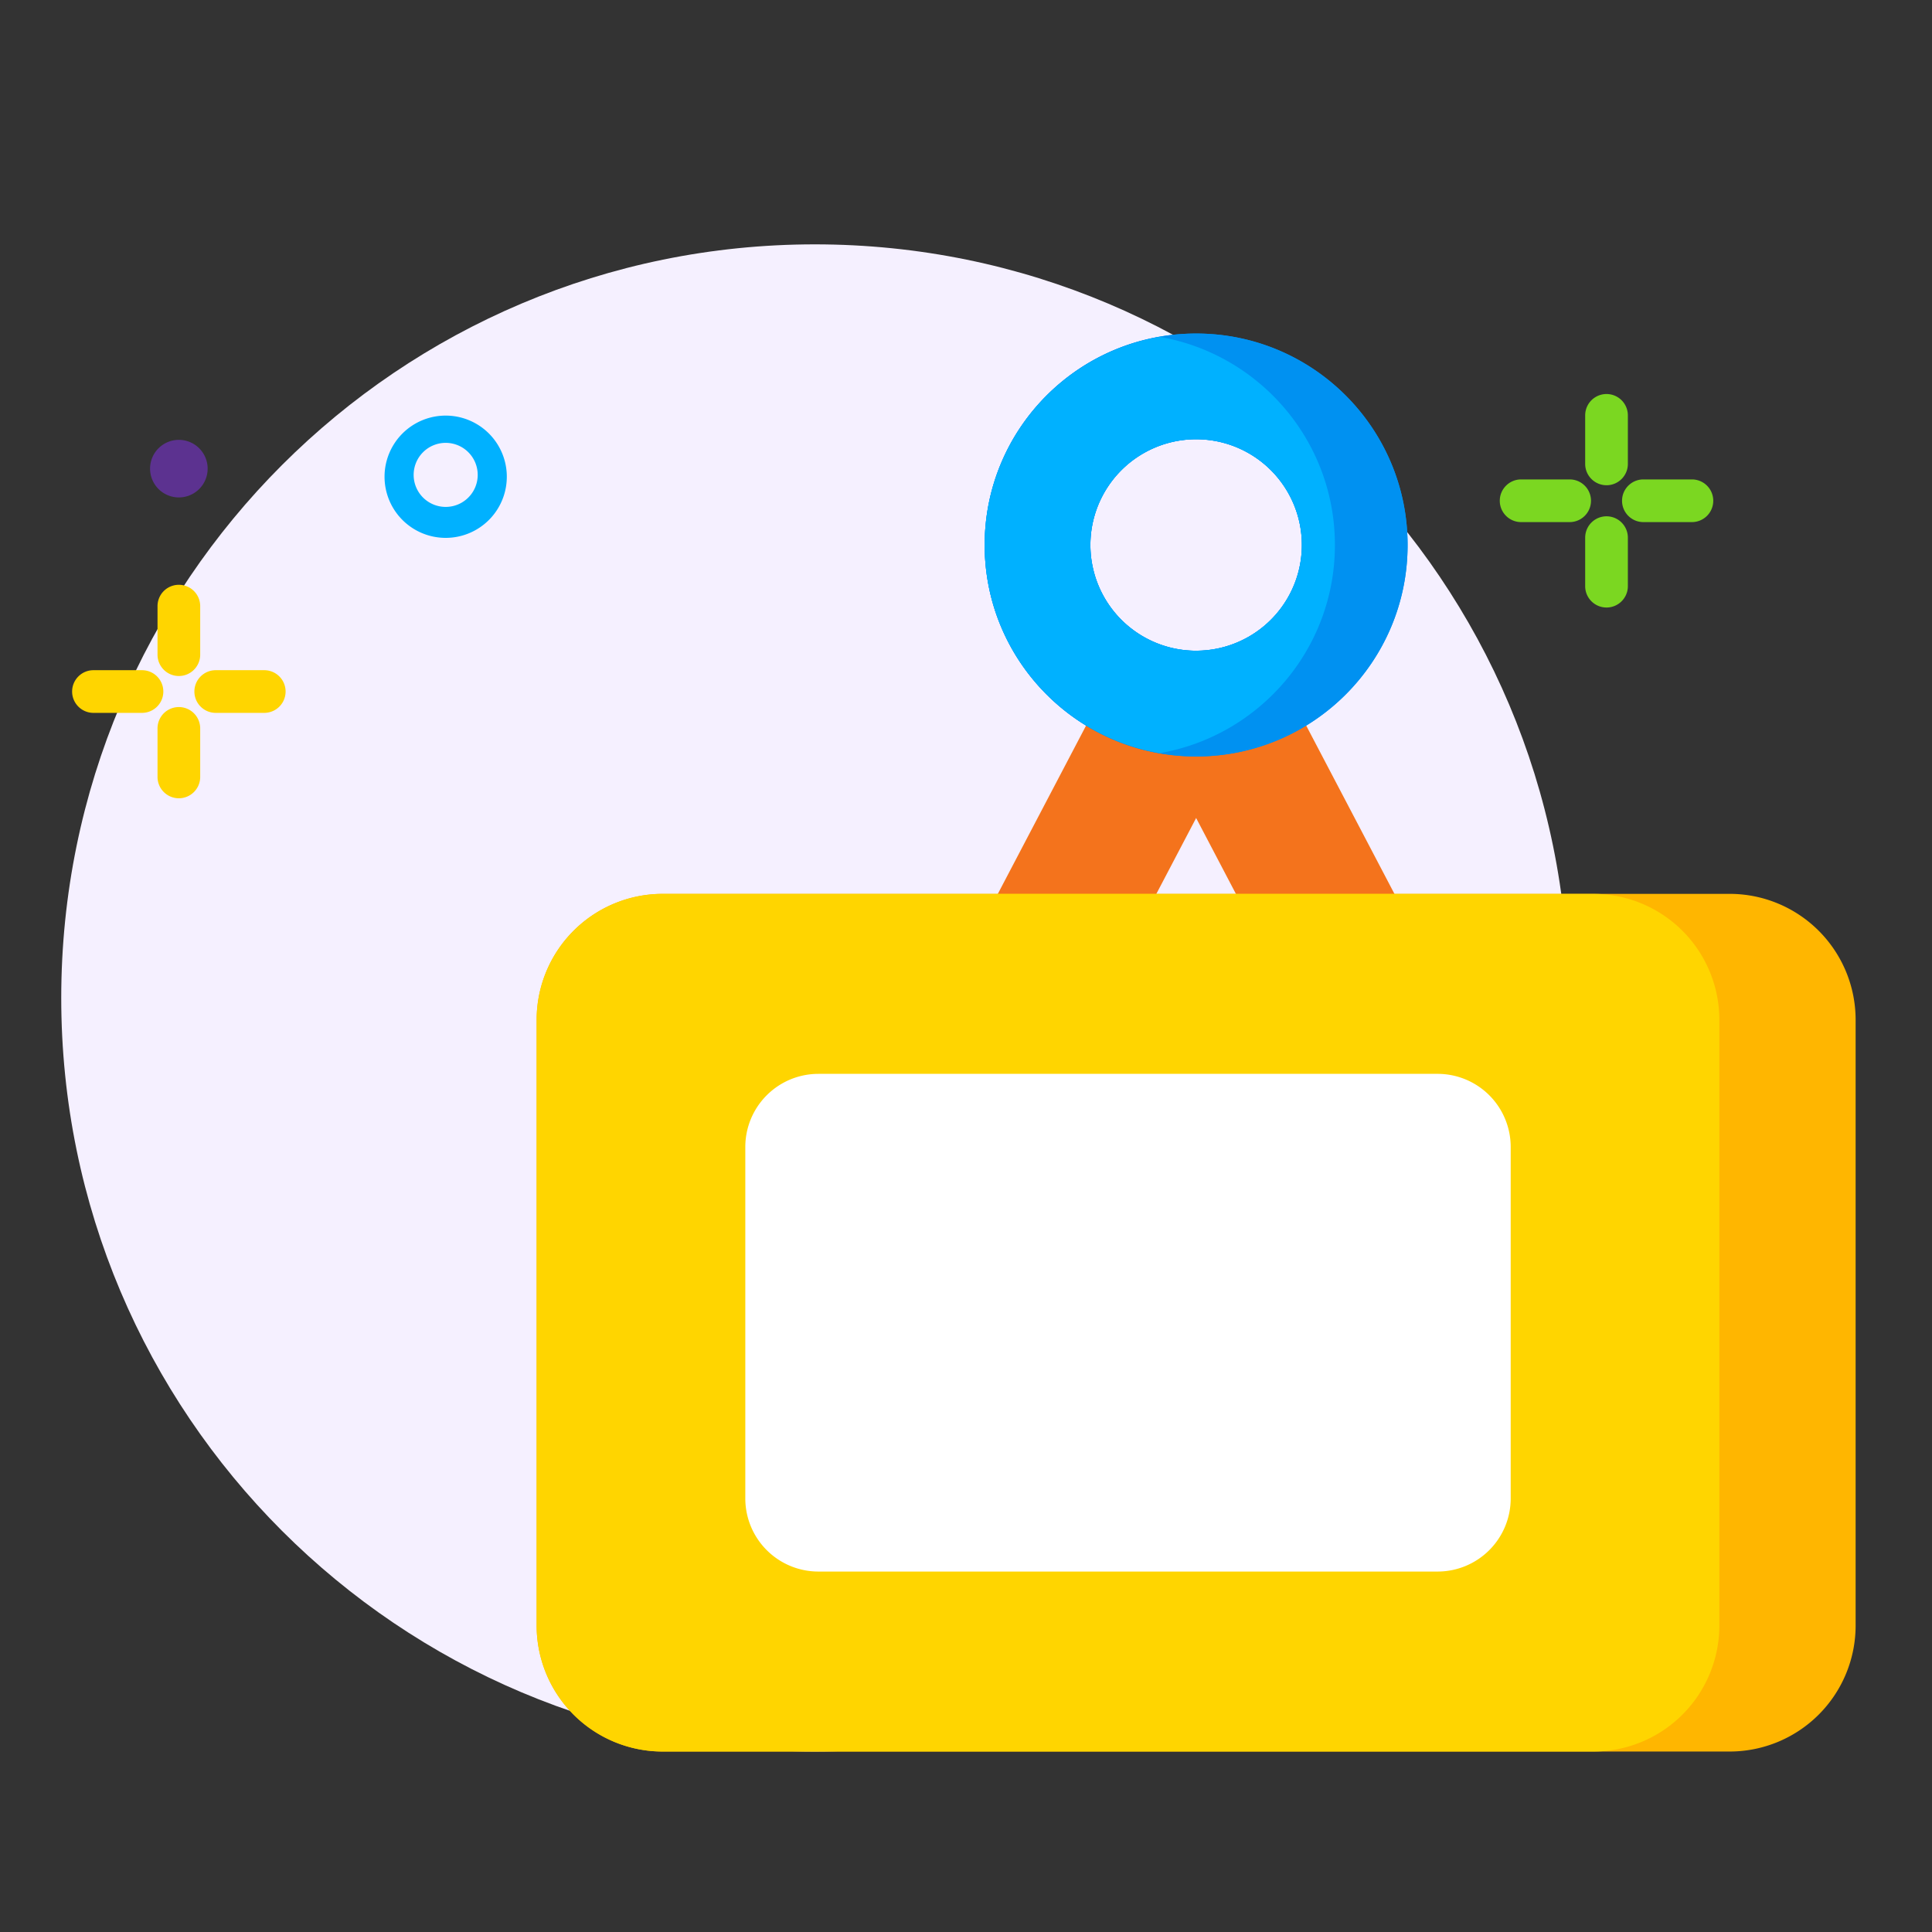 <?xml version="1.0" standalone="no"?><!DOCTYPE svg PUBLIC "-//W3C//DTD SVG 1.1//EN" "http://www.w3.org/Graphics/SVG/1.1/DTD/svg11.dtd"><svg t="1648803525918" class="icon" viewBox="0 0 1024 1024" version="1.1" xmlns="http://www.w3.org/2000/svg" p-id="4424" xmlns:xlink="http://www.w3.org/1999/xlink" width="200" height="200"><rect x="0" y="0" width="1024" height="1024" fill="#333333" stroke="none"/><defs><style type="text/css">@font-face { font-family: feedback-iconfont; src: url("//at.alicdn.com/t/font_1031158_u69w8yhxdu.woff2?t=1630033759944") format("woff2"), url("//at.alicdn.com/t/font_1031158_u69w8yhxdu.woff?t=1630033759944") format("woff"), url("//at.alicdn.com/t/font_1031158_u69w8yhxdu.ttf?t=1630033759944") format("truetype"); }
</style></defs><path d="M831.281 528.929c0 220.583-178.824 399.416-399.416 399.416-220.583 0-399.407-178.824-399.407-399.416 0-220.592 178.824-399.416 399.407-399.416S831.281 308.327 831.281 528.929" fill="#F5F0FF" p-id="4425"></path><path d="M591.966 513.672h-84.024l84.024-160.223h84.024z" fill="#F4731C" p-id="4426"></path><path d="M675.981 513.672H760.015l-84.024-160.223h-84.024z" fill="#F4731C" p-id="4427"></path><path d="M633.978 344.9a56.038 56.038 0 1 1 0-112.086 56.038 56.038 0 0 1 0 112.076m0-168.105c-61.91 0-112.076 50.167-112.076 112.076 0 61.9 50.167 112.076 112.076 112.076 61.9 0 112.076-50.176 112.076-112.076 0-61.91-50.176-112.076-112.076-112.076" fill="#0091F1" p-id="4428"></path><path d="M633.978 344.9a56.038 56.038 0 1 1 0-112.086 56.038 56.038 0 0 1 0 112.076m0-168.105c-61.91 0-112.076 50.167-112.076 112.076 0 61.9 50.167 112.076 112.076 112.076 61.9 0 112.076-50.176 112.076-112.076 0-61.91-50.176-112.076-112.076-112.076" fill="#0091F1" p-id="4429"></path><path d="M633.978 344.9a56.038 56.038 0 1 1 0-112.086 56.038 56.038 0 0 1 0 112.076m-19.268-166.339c-52.703 9.15-92.818 54.995-92.818 110.31 0 55.315 40.114 101.16 92.818 110.31 52.703-9.15 92.818-54.995 92.818-110.31 0-55.315-40.114-101.16-92.818-110.31" fill="#00B1FF" p-id="4430"></path><path d="M916.734 473.764H351.223a66.795 66.795 0 0 0-66.795 66.795v321.001a66.795 66.795 0 0 0 66.795 66.785h565.511a66.795 66.795 0 0 0 66.785-66.795V540.559a66.795 66.795 0 0 0-66.795-66.795" fill="#FFB600" p-id="4431"></path><path d="M911.294 861.56v-321.01a66.795 66.795 0 0 0-66.785-66.776H351.223a66.795 66.795 0 0 0-66.785 66.785v321.001a66.795 66.795 0 0 0 66.785 66.785h493.286a66.795 66.795 0 0 0 66.785-66.795" fill="#FFD500" p-id="4432"></path><path d="M761.95 569.166H433.781a38.752 38.752 0 0 0-38.752 38.752v186.283a38.752 38.752 0 0 0 38.752 38.752h328.169a38.752 38.752 0 0 0 38.752-38.752v-186.293a38.752 38.752 0 0 0-38.752-38.743" fill="#FFFFFF" p-id="4433"></path><path d="M851.489 257.184c6.247 0 11.311-5.064 11.311-11.311v-25.722a11.311 11.311 0 1 0-22.622 0v25.722c0 6.247 5.064 11.311 11.311 11.311M851.489 321.996c6.247 0 11.311-5.073 11.311-11.311v-25.722a11.311 11.311 0 1 0-22.622 0v25.722c0 6.247 5.064 11.311 11.311 11.311M859.718 265.413c0 6.247 5.064 11.311 11.311 11.311h25.722a11.311 11.311 0 1 0 0-22.622h-25.722c-6.247 0-11.311 5.073-11.311 11.311M794.915 265.413c0 6.247 5.064 11.311 11.311 11.311h25.722a11.311 11.311 0 1 0 0-22.622h-25.722c-6.247 0-11.311 5.073-11.311 11.311" fill="#7BD721" p-id="4434"></path><path d="M94.8 358.297c6.247 0 11.311-5.073 11.311-11.311v-25.722a11.311 11.311 0 1 0-22.622 0v25.722c0 6.247 5.073 11.311 11.311 11.311M94.8 423.1c6.247 0 11.311-5.073 11.311-11.311v-25.722a11.311 11.311 0 1 0-22.622 0v25.722c0 6.247 5.073 11.311 11.311 11.311M103.029 366.526c0 6.247 5.073 11.311 11.311 11.311h25.722a11.311 11.311 0 1 0 0-22.622h-25.722c-6.247 0-11.311 5.064-11.311 11.311M38.226 366.526c0 6.247 5.064 11.311 11.311 11.311h25.722a11.311 11.311 0 1 0 0-22.622H49.537c-6.247 0-11.311 5.064-11.311 11.311" fill="#FFD500" p-id="4435"></path><path d="M219.249 252.111a16.976 16.976 0 1 1 33.942 0 16.976 16.976 0 0 1-33.942 0m-15.426 0a32.402 32.402 0 1 0 64.794 0 32.402 32.402 0 0 0-64.794 0" fill="#00B1FF" p-id="4436"></path><path d="M79.543 248.268a15.257 15.257 0 1 0 30.513 0 15.257 15.257 0 0 0-30.513 0" fill="#5C3290" p-id="4437"></path></svg>